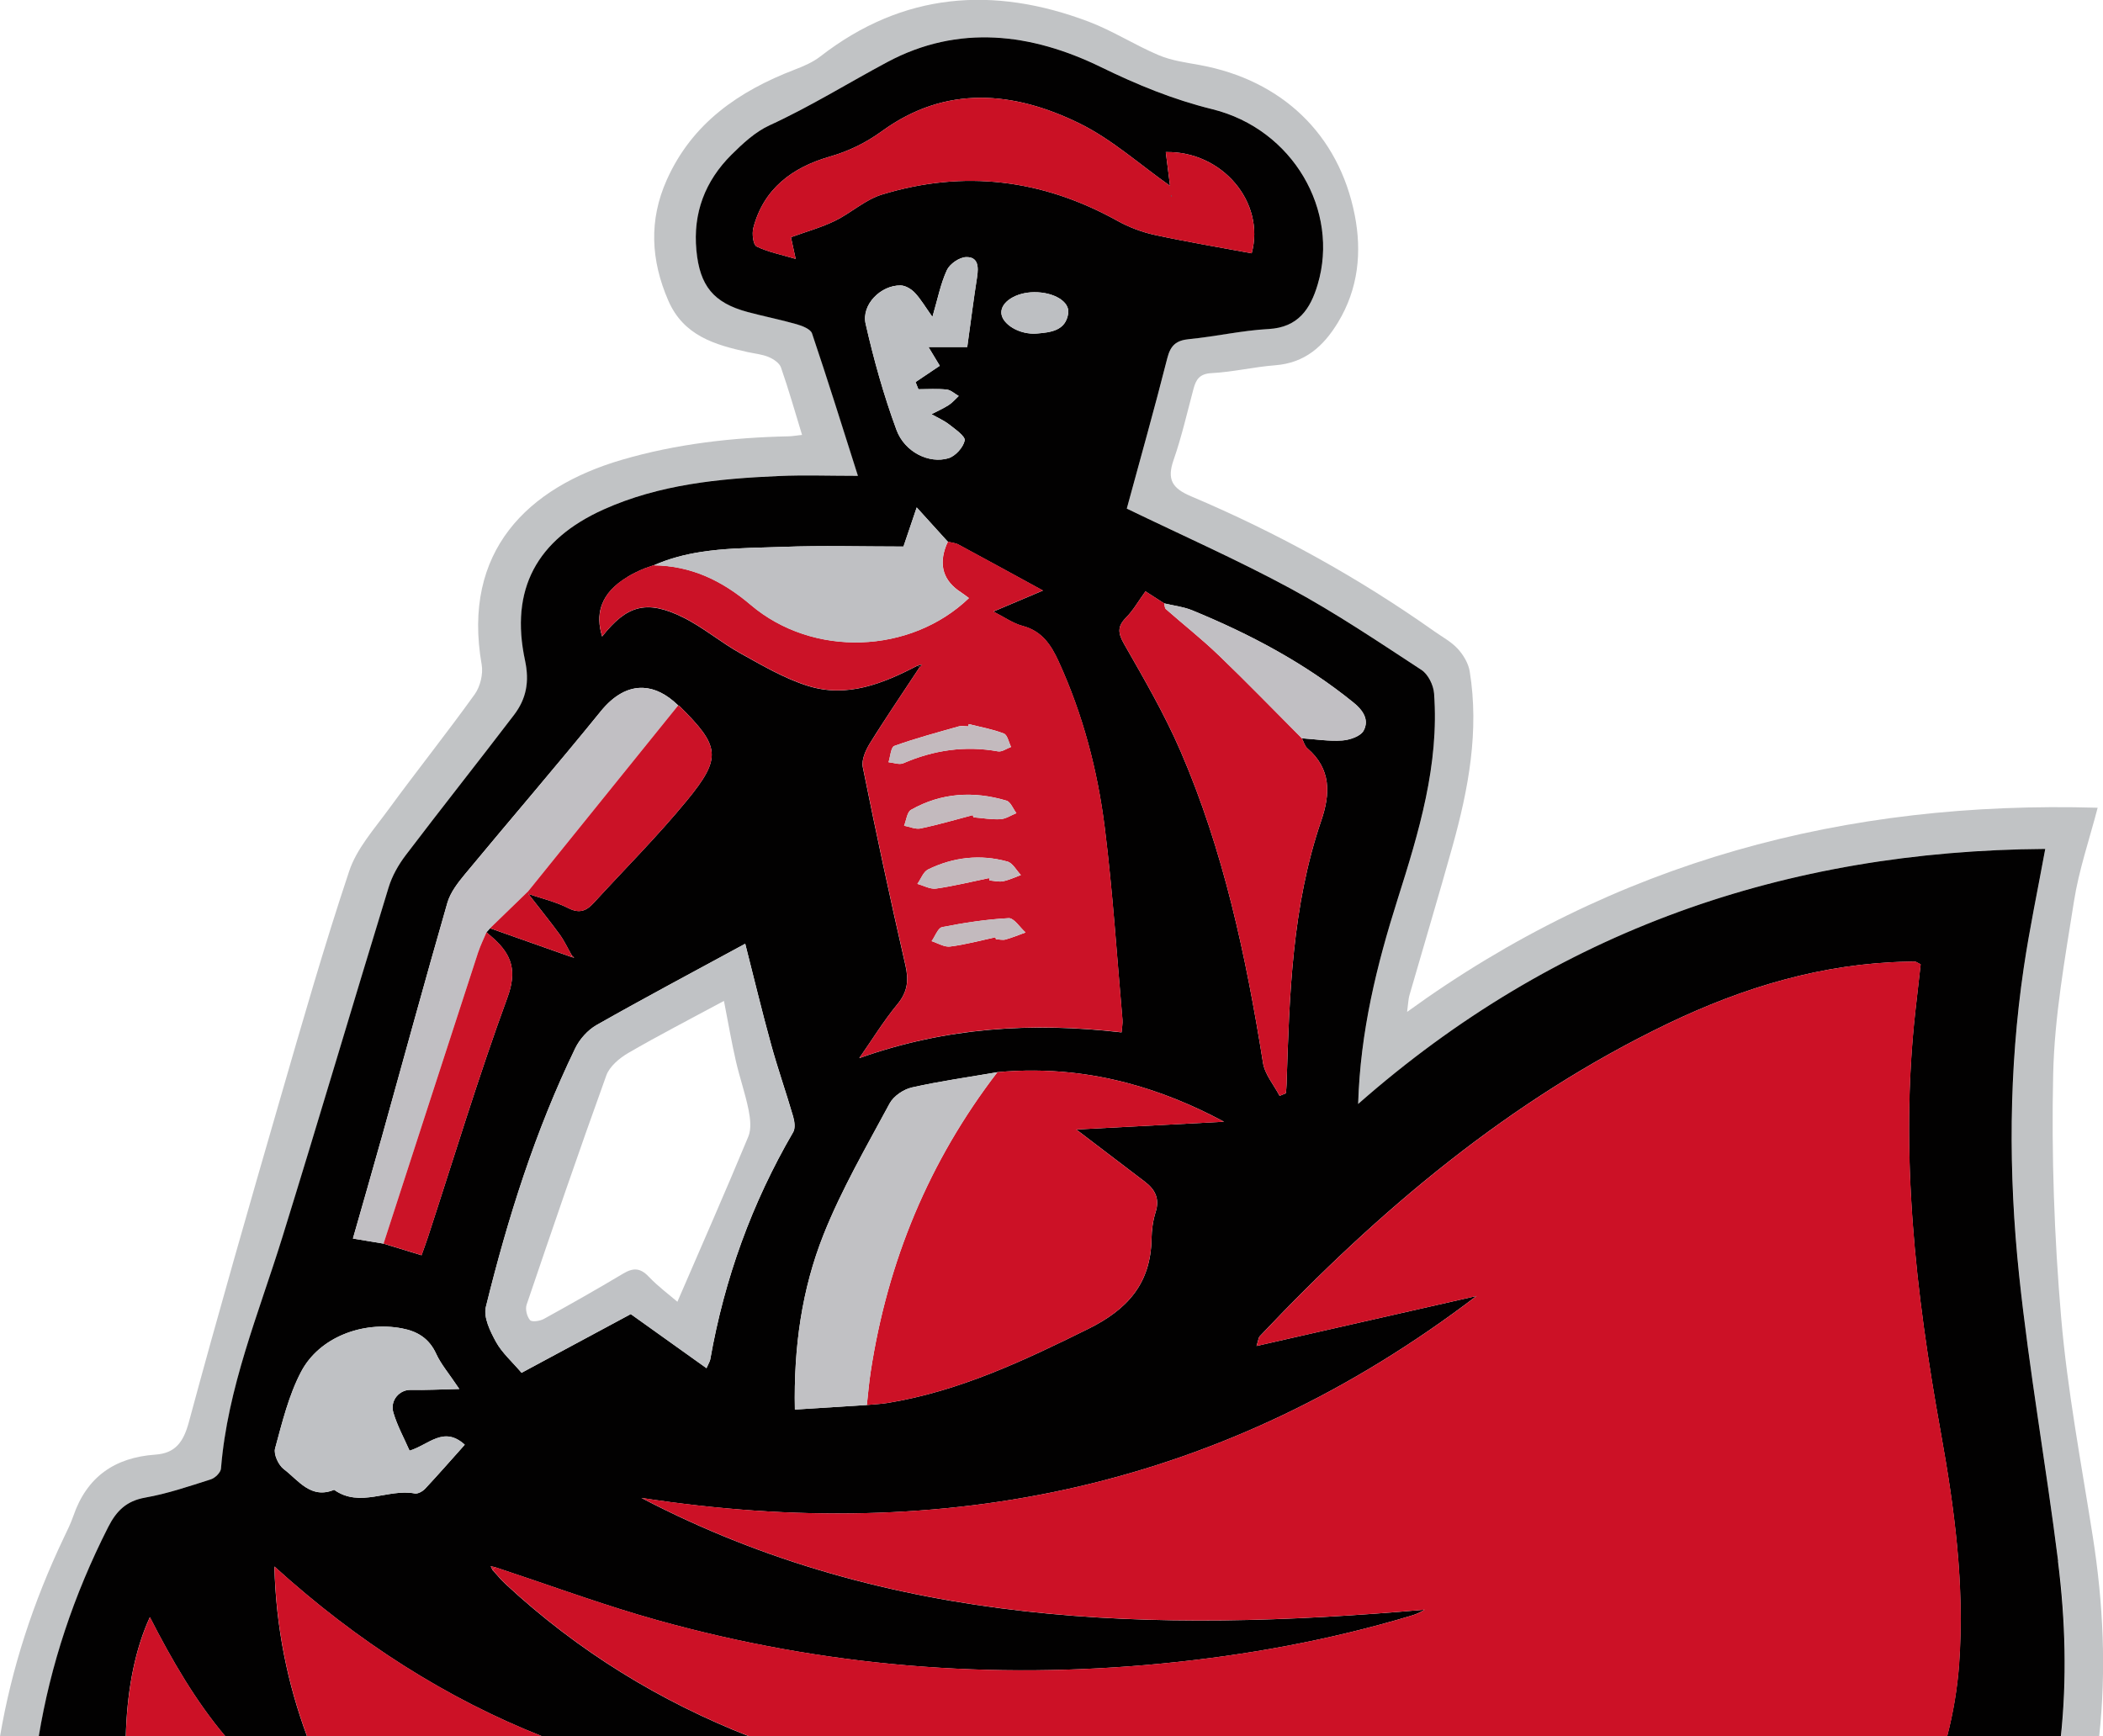 <?xml version="1.0" encoding="UTF-8"?><svg id="Layer_2" xmlns="http://www.w3.org/2000/svg" viewBox="0 0 538.42 444.62"><defs><style>.cls-1{fill:#c1c1c4;}.cls-1,.cls-2,.cls-3,.cls-4,.cls-5,.cls-6,.cls-7,.cls-8,.cls-9,.cls-10,.cls-11,.cls-12,.cls-13,.cls-14,.cls-15{stroke-width:0px;}.cls-2{fill:#c1c3c5;}.cls-3{fill:#bfc1c4;}.cls-4{fill:#bdbfc2;}.cls-5{fill:#c1bfc3;}.cls-6{fill:none;}.cls-7{fill:#cb1227;}.cls-8{fill:#cc1126;}.cls-9{fill:#c3babe;}.cls-10{fill:#c0c2c5;}.cls-11{fill:#ca1125;}.cls-12{fill:#bfc0c3;}.cls-13{fill:#cb1126;}.cls-14{fill:#020101;}.cls-15{fill:#cb1327;}</style></defs><g id="Layer_1-2"><path class="cls-6" d="M179.56,141.32c1.38-.21,2.77-.38,4.16-.52-1.39.14-2.78.31-4.16.52Z"/><polygon class="cls-6" points="167.44 144.72 167.44 144.72 167.44 144.72 167.44 144.72"/><path class="cls-6" d="M141.31,236.62c-1.98-2.6-4.04-5.15-6.04-7.73,0,0,0,0,0,0,2.01,2.58,4.06,5.13,6.04,7.73Z"/><path class="cls-6" d="M188.39,271.7c-1.09-4.81-1.93-9.67-3.05-15.39-8.8,4.75-16.76,8.84-24.49,13.33-2.26,1.32-4.79,3.44-5.63,5.76-7.04,19.49-13.74,39.1-20.41,58.72-.39,1.13.09,3.01.88,3.93.46.54,2.53.25,3.53-.3,6.84-3.77,13.63-7.62,20.33-11.62,2.55-1.52,4.36-1.49,6.51.77,2.44,2.57,5.34,4.7,7.36,6.45,6.22-14.38,12.35-28.28,18.16-42.3.81-1.96.49-4.63.05-6.83-.85-4.21-2.29-8.3-3.25-12.5Z"/><path class="cls-6" d="M173.85,180.74c-.07-.04-.15-.08-.22-.12-2.97-2.9-6.01-4.37-8.98-4.49,2.97.12,6,1.59,8.98,4.49.07.04.15.08.22.12Z"/><path class="cls-6" d="M179.56,141.32c-4.15.64-8.24,1.69-12.22,3.45h0c3.98-1.76,8.07-2.81,12.22-3.45Z"/><path class="cls-6" d="M167.39,144.74s.05-.03.05-.03c0,0,0,0,0,0,0,0-.02.01-.05.03Z"/><path class="cls-6" d="M154.13,154.79c-.07.19-.14.38-.2.58.06-.19.13-.39.2-.58Z"/><path class="cls-6" d="M125.47,237.68c.15.05.29.1.44.15-.15-.05-.29-.1-.44-.16,0,0,0,0,0,0Z"/><path class="cls-6" d="M173.62,180.62c-12.81,15.88-25.62,31.75-38.43,47.62h0c12.81-15.87,25.62-31.75,38.43-47.62Z"/><path class="cls-6" d="M146.12,244.97s0,0,0,0c0,0,.14-.12.23-.2l-.23.2Z"/><path class="cls-6" d="M166.65,144.99l-1.71.6c-1.59.66-3,1.36-4.26,2.11,1.26-.75,2.67-1.46,4.26-2.11.57-.2,1.14-.4,1.71-.6Z"/><path class="cls-6" d="M124.55,238.7c.07-.08.14-.16.22-.24-.07.08-.14.16-.22.24h0Z"/><path class="cls-6" d="M301.84,155.28c.55.12,1.1.24,1.64.39-.54-.15-1.09-.28-1.64-.39Z"/><path class="cls-6" d="M301.68,155.25c-1.2-.25-2.42-.46-3.61-.75,0,0,0,0,0,0,1.19.28,2.41.49,3.61.75Z"/><path class="cls-6" d="M203.51,360.93c6.4-.41,12.41-.79,18.43-1.17,1.82-.17,3.65-.24,5.44-.54-1.79.3-3.63.36-5.44.54-6.02.38-12.03.76-18.43,1.17Z"/><path class="cls-2" d="M27.72,391c2.09-4.13,4.65-6.7,9.48-7.55,5.7-1,11.26-2.91,16.8-4.67,1.08-.34,2.51-1.75,2.6-2.76,1.65-20.68,9.62-39.64,15.68-59.15,9.26-29.84,18.08-59.81,27.24-89.68.89-2.91,2.5-5.76,4.35-8.2,9.16-12.06,18.58-23.92,27.76-35.96,3.11-4.09,4-8.43,2.81-13.94-3.91-18.23,3.02-30.96,20.12-38.66,14.25-6.41,29.48-7.89,44.82-8.56,6.47-.28,12.95-.05,20.29-.05-3.99-12.55-7.73-24.55-11.75-36.47-.38-1.12-2.49-1.94-3.95-2.35-4.15-1.19-8.41-2.01-12.58-3.14-8.72-2.36-12.21-6.71-13.07-15.75-.91-9.6,2.23-17.77,8.93-24.47,2.92-2.91,6.15-5.91,9.82-7.59,10.41-4.77,20.08-10.8,30.13-16.18,18.21-9.74,36.9-7.4,54.72,1.3,9.25,4.52,18.39,8.28,28.49,10.77,20.67,5.11,32.62,26.02,26.97,44.9-1.87,6.23-4.96,10.98-12.58,11.39-6.79.36-13.5,1.94-20.29,2.58-3.34.32-4.79,1.57-5.63,4.88-3.26,12.88-6.88,25.67-10.37,38.52,14.3,6.92,28.45,13.17,42,20.51,11.53,6.24,22.46,13.61,33.45,20.8,1.69,1.11,3.06,3.88,3.22,5.98,1.36,18.33-3.88,35.57-9.33,52.73-5.34,16.84-9.56,33.89-10.11,52.43,50.53-44.48,109.47-64.85,175.92-65.31-1.92,10.49-4.03,20.4-5.5,30.4-3.87,26.19-3.94,52.54-1.19,78.77,2.57,24.47,6.9,48.76,9.98,73.19,1.94,15.41,2.28,30.4.74,44.88h9.75c1.84-16.92,1.06-33.99-1.64-51.16-2.93-18.67-6.49-37.3-8.1-56.09-1.77-20.67-2.5-41.53-2.04-62.27.33-14.83,3.02-29.65,5.34-44.37,1.25-7.94,3.91-15.65,6.05-23.87-64.49-1.87-123.46,13.58-176.8,52.28.31-2.28.32-3.28.58-4.2,3.68-12.77,7.51-25.49,11.07-38.29,4.07-14.63,6.85-29.45,4.38-44.71-.33-2.06-1.62-4.21-3.06-5.78-1.65-1.8-3.94-3.02-5.98-4.46-19.51-13.8-40.32-25.28-62.3-34.59-4.83-2.04-6.22-4.29-4.48-9.28,2.07-5.94,3.47-12.13,5.1-18.22.65-2.43,1.57-3.88,4.64-4.04,5.45-.28,10.83-1.59,16.28-2.01,7.58-.59,12.33-4.8,16.08-10.98,5.23-8.62,6.13-18.05,4.29-27.46-4.08-20.79-18.78-34.6-39.64-38.43-3.55-.65-7.24-1.13-10.52-2.52-6.12-2.58-11.79-6.26-17.98-8.6-24.39-9.22-47.51-7.52-68.68,8.91-1.92,1.49-4.3,2.51-6.6,3.39-14.3,5.5-26.23,13.7-32.72,28.22-4.63,10.35-4.08,20.61.39,30.91,3.9,9,11.93,11.34,20.37,13.19,1.78.39,3.65.56,5.31,1.25,1.24.52,2.76,1.53,3.16,2.66,1.96,5.61,3.58,11.33,5.4,17.28-1.45.16-2.41.35-3.38.37-14.49.31-28.81,1.94-42.76,6.02-24.05,7.03-40.98,23.38-35.88,52.45.42,2.39-.37,5.62-1.79,7.6-7.17,9.99-14.85,19.61-22.11,29.54-3.67,5.02-8.1,9.99-10.01,15.7-6.42,19.21-12,38.71-17.64,58.18-7.99,27.59-15.94,55.2-23.42,82.94-1.38,5.11-3.46,7.96-8.57,8.32-10.41.72-17.55,5.69-21,15.7-.65,1.88-1.54,3.68-2.4,5.48-7.91,16.59-13.42,33.55-16.37,50.94h9.94c3.02-18.28,8.92-36.15,17.78-53.61Z"/><path class="cls-14" d="M526.93,399.73c-3.07-24.43-7.4-48.71-9.98-73.19-2.76-26.22-2.68-52.58,1.19-78.77,1.48-10,3.58-19.91,5.5-30.4-66.45.46-125.39,20.83-175.92,65.31.55-18.55,4.77-35.59,10.11-52.43,5.44-17.16,10.69-34.4,9.33-52.73-.16-2.1-1.52-4.87-3.22-5.98-10.99-7.19-21.92-14.56-33.45-20.8-13.56-7.34-27.7-13.59-42-20.51,3.49-12.86,7.11-25.64,10.37-38.52.84-3.31,2.29-4.56,5.63-4.88,6.78-.65,13.5-2.22,20.29-2.58,7.62-.41,10.72-5.16,12.58-11.39,5.65-18.88-6.29-39.79-26.97-44.9-10.1-2.49-19.24-6.26-28.49-10.77-17.81-8.7-36.51-11.04-54.72-1.3-10.05,5.37-19.72,11.41-30.13,16.18-3.67,1.68-6.9,4.68-9.82,7.59-6.7,6.7-9.85,14.86-8.93,24.47.86,9.04,4.36,13.4,13.07,15.75,4.17,1.13,8.43,1.95,12.58,3.14,1.46.42,3.57,1.23,3.95,2.35,4.02,11.91,7.76,23.92,11.75,36.47-7.34,0-13.83-.24-20.29.05-15.34.67-30.57,2.15-44.82,8.56-17.1,7.7-24.03,20.43-20.12,38.66,1.18,5.5.3,9.85-2.81,13.94-9.18,12.04-18.6,23.9-27.76,35.96-1.85,2.44-3.46,5.29-4.35,8.2-9.16,29.87-17.98,59.84-27.24,89.68-6.05,19.5-14.03,38.47-15.68,59.15-.08,1.01-1.51,2.42-2.6,2.76-5.54,1.76-11.1,3.67-16.8,4.67-4.83.85-7.39,3.43-9.48,7.55-8.86,17.46-14.77,35.34-17.78,53.61h22.29c.02-.64.03-1.28.06-1.91.46-10.79,2.41-20.62,6.1-28.63,5.64,11.04,11.74,21.54,19.34,30.54h20.91c-5.03-13.59-7.97-27.91-8.37-43.51,21.4,19.42,44.27,33.88,68.63,43.51h52.98c-22.9-9-43.82-21.77-62.38-38.98-1.21-1.12-2.26-2.42-3.38-3.64-.16-.32-.31-.64-.47-.96.38.09.77.17,1.16.26,0,0,0,0,0,0,12.15,4,24.19,8.42,36.44,12.09,1.75.52,3.5,1.03,5.26,1.52,42.29,11.79,85.34,15.3,129.07,11.04,21.59-2.1,42.8-5.97,63.58-12.19,1.21-.36,2.4-.81,3.56-1.59-69.16,6.05-137.12,4.51-200.48-28.62,77.94,12,149.32-2.53,213.79-51.7-19.43,4.41-37.51,8.52-56.31,12.79.51-1.6.52-2.15.79-2.45,30.52-32.31,64.11-60.67,104.49-80.08,19.36-9.31,39.66-15.45,61.37-15.87.66-.01,1.33-.06,1.98,0,.3.03.58.27,1.4.68-.44,3.87-.91,7.94-1.36,12.01-4.03,36.29.04,72.06,6.49,107.74,3.52,19.49,6.13,39.04,4.74,59.04-.45,6.49-1.51,12.81-3.1,18.91h29.14c1.54-14.49,1.2-29.48-.74-44.88ZM213.74,56.56c-3.48,1.69-7.26,2.73-11.24,4.18.27,1.25.61,2.81,1.21,5.55-3.73-1.11-7.06-1.75-10-3.18-.88-.43-1.22-3.25-.84-4.73,2.62-10.09,10.04-15.51,19.43-18.23,5.02-1.45,9.3-3.52,13.56-6.61,16.28-11.81,33.68-10.22,50.56-1.92,8.3,4.08,15.43,10.55,23.14,15.96-.31-2.47-.7-5.54-1.09-8.64,14.38-.3,25.55,12.81,21.99,25.92-8.25-1.54-16.58-2.92-24.83-4.71-3.31-.72-6.63-1.99-9.6-3.64-19.18-10.64-39.29-13.1-60.24-6.69-4.3,1.31-7.91,4.73-12.05,6.74ZM273.49,80.26c-.67,4.48-4.55,4.84-7.99,5.14-4.48.39-8.98-2.41-9.13-5.25-.15-2.83,3.73-5.3,8.4-5.33,5.02-.04,9.18,2.41,8.72,5.44ZM240.6,93.65c-2.04,1.38-4.12,2.77-6.2,4.17.24.61.49,1.23.73,1.84,2.41,0,4.84-.17,7.23.08,1.08.11,2.06,1.08,3.09,1.65-.85.79-1.6,1.71-2.56,2.32-1.4.9-2.94,1.57-4.42,2.34,1.53.87,3.2,1.59,4.57,2.66,1.55,1.21,4.17,3.04,3.94,4.08-.38,1.77-2.38,3.99-4.14,4.53-4.92,1.49-11.21-1.52-13.32-7.24-3.26-8.83-5.81-17.98-7.9-27.17-1.12-4.92,3.9-9.91,8.96-9.83,1.25.02,2.75.94,3.65,1.9,1.54,1.64,2.69,3.64,4.49,6.16,1.35-4.6,2.09-8.5,3.71-11.99.74-1.59,3.2-3.28,4.92-3.32,3.11-.09,3.21,2.52,2.8,5.1-.9,5.73-1.63,11.48-2.52,17.91h-9.93c1.26,2.08,2.15,3.57,2.89,4.79ZM160.68,147.7c1.26-.75,2.67-1.46,4.26-2.11l1.71-.6c.26-.09.53-.18.79-.28h0s0,0,0,0c0,0-.02.01-.05.03-.02.01-.05.03-.05.03,3.98-1.76,8.07-2.81,12.22-3.45,1.38-.21,2.77-.38,4.16-.52,5.57-.55,11.22-.56,16.82-.77,9.95-.38,19.93-.08,30.77-.08.67-1.99,1.82-5.37,3.39-10.02,3.02,3.33,5.5,6.06,7.97,8.79.92.24,1.93.3,2.74.74,7.08,3.81,14.13,7.68,21.6,11.76-3.85,1.63-7.9,3.35-12.7,5.38,2.73,1.38,5,3.02,7.52,3.69,4.92,1.31,7.25,4.84,9.18,9.05,6.22,13.58,9.99,27.91,11.83,42.62,2.04,16.32,3.09,32.76,4.53,49.15.08.95-.13,1.93-.23,3.24-22.8-2.64-44.95-1.31-67.15,6.6,3.23-4.62,6.19-9.46,9.76-13.8,2.63-3.19,2.95-6.13,2.04-10.05-3.87-16.84-7.48-33.74-10.9-50.68-.37-1.85.73-4.31,1.82-6.08,1.02-1.65,2.06-3.29,3.12-4.92,3.16-4.89,6.42-9.72,9.62-14.58-.16-.14-.31-.29-.46-.44-8.85,4.61-18.09,8.38-28.11,5.24-6.06-1.9-11.72-5.24-17.32-8.35-5.06-2.81-9.57-6.69-14.74-9.23-9.28-4.56-14.36-3.09-20.66,4.93-.45-1.45-.69-2.83-.72-4.13-.03-1.22.13-2.37.47-3.46.06-.19.13-.39.2-.58,1.01-2.73,3.19-5.08,6.55-7.08ZM97.53,291.96c5.65-20.27,11.18-40.58,17.01-60.8.77-2.66,2.69-5.13,4.51-7.33,11.53-13.93,23.35-27.63,34.74-41.68,3.33-4.11,7.04-6.18,10.86-6.02,2.97.12,6,1.59,8.98,4.49.07.04.15.08.22.12.07.04.14.08.2.14,10.3,10.22,10.83,13.11,1.8,24.11-7.48,9.11-15.86,17.48-23.83,26.19-1.84,2.01-3.6,2.83-6.47,1.37-.4-.21-.81-.4-1.22-.58-.83-.36-1.68-.69-2.54-.99-2.15-.75-4.37-1.35-6.53-2.09,2.01,2.58,4.06,5.13,6.04,7.73.66.87,1.32,1.74,1.96,2.62,1.23,1.69,2.12,3.64,3.17,5.47.2.18.39.37.59.55-.3-.09-.6-.19-.9-.28,0,0,0,0,0,0,0,0,0,0,0,0h-.01c-6.74-2.37-13.47-4.76-20.21-7.14-.15-.05-.29-.1-.44-.15-.23.26-.47.52-.7.78-.07.08-.14.16-.22.24.62.54,1.25,1.08,1.86,1.63,4.68,4.23,5.98,8.38,3.5,15.12-7.41,20.19-13.63,40.83-20.33,61.29-.51,1.55-1.08,3.08-1.65,4.67-3.42-1.05-6.58-2.01-9.74-2.98-2.44-.41-4.88-.81-7.83-1.3,2.41-8.47,4.83-16.81,7.16-25.17ZM108.81,381.23c-.62.66-1.84,1.34-2.62,1.19-6.85-1.31-13.99,3.79-20.65-.94-5.99,2.47-9.12-2.45-12.87-5.28-1.37-1.04-2.65-3.8-2.24-5.3,1.82-6.68,3.48-13.6,6.67-19.66,4.65-8.83,15.78-13,25.82-11.09,4.01.76,6.97,2.6,8.76,6.52,1.22,2.66,3.22,4.97,5.91,8.99-4.65.11-8.58.32-12.5.24-2.8-.05-5.3,2.67-4.38,5.81,1,3.39,2.75,6.56,4.15,9.76,4.98-1.53,8.71-6.43,14.13-1.53-3.55,3.96-6.8,7.69-10.18,11.3ZM203.07,289.91c-10.56,18.13-17.59,37.53-21.22,58.18-.08.47-.37.89-.96,2.24-6.62-4.72-13.01-9.29-19.39-13.85-9.33,5.02-18.82,10.12-27.96,15.03-2.44-2.86-5-5.11-6.55-7.92-1.48-2.69-3.24-6.3-2.59-8.94,5.6-22.75,12.63-45.07,22.88-66.23,1.13-2.34,3.21-4.67,5.46-5.95,12.12-6.88,24.43-13.42,38.06-20.82,2.32,9.11,4.32,17.47,6.61,25.74,1.71,6.21,3.86,12.31,5.66,18.5.37,1.25.6,3.01.01,4.01ZM293.16,302.63c2.63,2,3.78,4.36,2.7,7.77-.69,2.19-1,4.57-1.04,6.88-.21,11.4-6.16,18.03-16.24,23.01-16.46,8.14-32.91,15.91-51.2,18.93-1.79.3-3.63.36-5.44.54-6.02.38-12.03.76-18.43,1.17-.33-16.07,1.81-30.88,7.33-44.78,4.62-11.62,10.99-22.56,16.93-33.61,1.01-1.88,3.56-3.61,5.7-4.09,7.22-1.62,14.58-2.65,21.89-3.91h0c6.38-.59,12.62-.54,18.75.1,2.45.26,4.89.61,7.31,1.06,2.42.45,4.82.99,7.22,1.62,8.37,2.21,16.59,5.54,24.74,9.91-12.92.68-24.94,1.31-37.82,1.99,6.48,4.93,12.04,9.18,17.61,13.41ZM333.31,189.04c.46.87.71,1.98,1.41,2.58,6.12,5.26,5.9,11.67,3.55,18.52-7.5,21.91-8.15,44.73-8.88,67.54-.02.75-.11,1.51-.17,2.26-.54.22-1.07.45-1.61.67-1.46-2.81-3.78-5.49-4.25-8.46-4.36-27.34-10.09-54.33-21.13-79.85-4.08-9.43-9.29-18.4-14.4-27.34-1.62-2.83-1.81-4.52.49-6.84,1.83-1.85,3.14-4.21,4.95-6.7,1.7,1.1,3.25,2.1,4.8,3.09,1.19.28,2.41.49,3.61.75.05.01.11.02.16.04.55.12,1.1.24,1.64.39.59.16,1.17.35,1.73.58,14.79,6.07,28.82,13.49,41.32,23.63,2.53,2.05,4.05,4.47,2.6,7.18-.78,1.45-3.55,2.4-5.5,2.53-3.41.24-6.87-.33-10.31-.56Z"/><path class="cls-8" d="M57.73,444.62c-7.6-9-13.7-19.49-19.34-30.54-3.69,8-5.64,17.84-6.1,28.63-.03.63-.04,1.27-.06,1.91h25.51Z"/><path class="cls-8" d="M501.63,425.71c1.39-20-1.22-39.55-4.74-59.04-6.45-35.68-10.52-71.45-6.49-107.74.45-4.07.92-8.14,1.36-12.01-.82-.41-1.1-.66-1.4-.68-.66-.06-1.32,0-1.98,0-21.72.42-42.01,6.56-61.37,15.87-40.37,19.42-73.97,47.77-104.49,80.08-.28.29-.29.84-.79,2.45,18.8-4.27,36.88-8.38,56.31-12.79-64.48,49.17-135.86,63.7-213.79,51.7,63.36,33.12,131.32,34.66,200.48,28.62-1.15.79-2.34,1.23-3.56,1.59-20.78,6.22-41.99,10.08-63.58,12.19-43.72,4.26-86.78.75-129.07-11.04-1.76-.49-3.51-1-5.26-1.52-12.25-3.67-24.28-8.09-36.44-12.09,0,0,0,0,0,0-.22.24-.45.48-.69.7,1.12,1.22,2.17,2.52,3.38,3.64,18.56,17.2,39.48,29.98,62.38,38.98h306.65c1.59-6.1,2.65-12.42,3.1-18.91Z"/><path class="cls-8" d="M70.27,401.11c.4,15.6,3.35,29.92,8.37,43.51h60.25c-24.36-9.63-47.22-24.09-68.63-43.51Z"/><path class="cls-8" d="M32.29,442.71c-.03.63-.04,1.27-.06,1.91h0c.02-.64.03-1.28.06-1.91Z"/><path class="cls-8" d="M126.81,401.3s0,0,0,0c12.16,4,24.2,8.42,36.44,12.09-12.25-3.67-24.28-8.09-36.44-12.09,0,0,0,0,0,0,0,0,0,0,0,0,0,0,0,0,0,0Z"/><path class="cls-7" d="M153.46,158.83c.03,1.31.27,2.68.72,4.13,6.3-8.02,11.38-9.5,20.66-4.93,5.18,2.54,9.68,6.42,14.74,9.23,5.6,3.11,11.27,6.45,17.32,8.35,10.02,3.15,19.26-.63,28.11-5.24.34-.06.68-.12,1.03-.18-.19.21-.38.41-.56.62,0,0,0,0,0,0-3.2,4.86-6.46,9.69-9.62,14.58-1.05,1.63-2.09,3.27-3.12,4.92-1.09,1.76-2.2,4.23-1.82,6.08,3.42,16.94,7.03,33.84,10.9,50.68.9,3.92.59,6.86-2.04,10.05-3.57,4.34-6.54,9.18-9.76,13.8,22.2-7.91,44.35-9.25,67.15-6.6.1-1.31.32-2.29.23-3.24-1.45-16.39-2.49-32.83-4.53-49.15-1.84-14.71-5.61-29.04-11.83-42.62-1.93-4.21-4.26-7.74-9.18-9.05-2.52-.67-4.79-2.31-7.52-3.69,4.8-2.03,8.84-3.75,12.7-5.38-7.47-4.08-14.52-7.95-21.6-11.76-.81-.44-1.82-.5-2.74-.74-.14.3-.3.6-.42.91q-3.02,7.71,3.81,12.1c.68.44,1.31.95,1.99,1.44-14.96,14.35-39.93,15.27-55.88,1.72-7.3-6.2-15.22-10.01-24.83-10.12h0s0,0,0,0l.05-.03s.05-.03.05-.03c-.84.29-1.67.58-2.51.88-1.59.66-3,1.36-4.26,2.11-3.36,2.01-5.54,4.36-6.55,7.08-.07.19-.14.38-.2.58-.33,1.1-.5,2.25-.47,3.46ZM262.57,238.77c-1.7.61-3.38,1.32-5.11,1.8-.76.21-1.65-.04-2.48-.07-.04-.17-.07-.33-.11-.5-3.86.83-7.7,1.88-11.61,2.37-1.12.14-2.34-.42-3.54-.92-.4-.17-.8-.33-1.2-.45.22-.31.44-.68.65-1.06.63-1.14,1.24-2.39,2.07-2.55,5.61-1.1,11.3-1.98,17-2.28,1.38-.07,2.89,2.38,4.34,3.67ZM256.82,225.65c-1.1.22-2.31-.11-3.47-.2-.04-.2-.09-.4-.13-.61-4.51.93-9,2.04-13.55,2.69-1.51.21-3.19-.77-4.79-1.2.9-1.26,1.51-3.1,2.74-3.7,6.47-3.16,13.35-3.94,20.31-2.02,1.36.38,2.31,2.26,3.45,3.45-1.51.55-2.99,1.27-4.55,1.59ZM256.15,209.76c-2.29.13-4.61-.29-6.92-.48l-.18-.56c-4.44,1.17-8.84,2.46-13.33,3.41-1.31.28-2.83-.44-4.25-.7.57-1.39.75-3.49,1.78-4.07,7.73-4.38,16.01-4.86,24.43-2.35,1.07.32,1.7,2.1,2.54,3.2-1.35.54-2.69,1.46-4.07,1.54ZM247.89,185.99c.04-.19.09-.39.13-.58,3.02.76,6.12,1.3,9,2.42.92.36,1.24,2.24,1.84,3.43-1.12.4-2.33,1.32-3.34,1.13-8.43-1.51-16.45-.34-24.26,3.05-1.03.44-2.5-.16-3.77-.27.47-1.44.6-3.85,1.48-4.17,5.39-1.94,10.94-3.42,16.45-4.99.77-.22,1.65-.03,2.48-.03Z"/><path class="cls-7" d="M167.44,144.72h0c-.26.09-.53.18-.79.28-.57.2-1.14.4-1.71.6.83-.29,1.67-.58,2.51-.88Z"/><path class="cls-7" d="M153.46,158.83c-.03-1.22.13-2.37.47-3.46-.33,1.1-.5,2.25-.47,3.46Z"/><path class="cls-7" d="M160.68,147.7c-3.36,2.01-5.54,4.36-6.55,7.08,1.01-2.73,3.19-5.08,6.55-7.08Z"/><path class="cls-7" d="M167.44,144.72c-.26.09-.53.18-.79.28.26-.09.53-.18.79-.28h0Z"/><path class="cls-7" d="M235.48,170.82h0c-3.2,4.86-6.46,9.69-9.62,14.58,3.16-4.89,6.42-9.72,9.62-14.58,0,0,0,0,0,0Z"/><path class="cls-7" d="M167.35,144.77s.02-.01.05-.03l-.05.03s0,0,0,0Z"/><path class="cls-8" d="M288.63,277.32c-2.39-.63-4.8-1.17-7.22-1.62-2.42-.45-4.85-.8-7.31-1.06-6.13-.64-12.37-.69-18.75-.1-4.38,5.69-8.32,11.57-11.85,17.62-1.76,3.03-3.42,6.1-4.97,9.21-1.55,3.12-3,6.27-4.35,9.48-5.38,12.81-9.12,26.32-11.28,40.48-.43,2.79-.65,5.62-.97,8.43,1.81-.17,3.65-.24,5.44-.54,18.28-3.02,34.73-10.79,51.2-18.93,10.08-4.99,16.03-11.61,16.24-23.01.04-2.31.35-4.69,1.04-6.88,1.08-3.41-.08-5.77-2.7-7.77-5.57-4.23-11.13-8.48-17.61-13.41,12.88-.68,24.9-1.31,37.82-1.99-8.15-4.37-16.37-7.7-24.74-9.91Z"/><path class="cls-8" d="M281.42,275.7c2.42.45,4.82.99,7.22,1.62-2.39-.63-4.8-1.17-7.22-1.62Z"/><path class="cls-8" d="M274.11,274.64c-6.13-.64-12.37-.69-18.75-.1h0s0,0,0,0c6.38-.59,12.62-.54,18.75.1Z"/><path class="cls-10" d="M197.39,267.4c-2.28-8.27-4.28-16.62-6.61-25.74-13.63,7.41-25.94,13.95-38.06,20.82-2.24,1.27-4.33,3.61-5.46,5.95-10.25,21.16-17.27,43.47-22.88,66.23-.65,2.64,1.11,6.25,2.59,8.94,1.55,2.81,4.11,5.05,6.55,7.92,9.14-4.91,18.63-10.01,27.96-15.03,6.39,4.56,12.78,9.12,19.39,13.85.59-1.35.88-1.78.96-2.24,3.63-20.65,10.66-40.05,21.22-58.18.59-1.01.36-2.76-.01-4.01-1.81-6.19-3.95-12.28-5.66-18.5ZM191.59,291.03c-5.82,14.03-11.95,27.92-18.16,42.3-2.02-1.74-4.92-3.88-7.36-6.45-2.15-2.26-3.96-2.29-6.51-.77-6.7,4-13.49,7.85-20.33,11.62-1,.55-3.07.84-3.53.3-.79-.92-1.26-2.79-.88-3.93,6.66-19.62,13.37-39.23,20.41-58.72.84-2.32,3.36-4.44,5.63-5.76,7.73-4.49,15.69-8.58,24.49-13.33,1.12,5.72,1.95,10.59,3.05,15.39.96,4.2,2.4,8.28,3.25,12.5.44,2.21.76,4.87-.05,6.83Z"/><path class="cls-13" d="M311.93,167.7c-4.28-4.12-8.98-7.81-13.44-11.74-.32-.28-.29-.96-.42-1.46,0,0,0,0,0,0,0,0,0,0,0,0-1.55-1-3.09-2-4.8-3.09-1.81,2.5-3.12,4.85-4.95,6.7-2.3,2.32-2.1,4.02-.49,6.84,5.11,8.94,10.32,17.91,14.4,27.34,11.04,25.52,16.77,52.51,21.13,79.85.47,2.97,2.79,5.65,4.25,8.46.54-.22,1.07-.45,1.61-.67.06-.75.15-1.51.17-2.26.73-22.81,1.38-45.62,8.88-67.54,2.35-6.85,2.57-13.26-3.55-18.52-.69-.6-.95-1.71-1.41-2.58-7.11-7.13-14.12-14.37-21.38-21.35Z"/><path class="cls-13" d="M298.07,154.5c-1.55-1-3.1-2-4.8-3.09,1.7,1.1,3.25,2.1,4.8,3.09,0,0,0,0,0,0Z"/><path class="cls-11" d="M286.03,56.51c2.97,1.65,6.28,2.91,9.6,3.64,8.24,1.8,16.57,3.18,24.83,4.71,3.56-13.11-7.61-26.22-21.99-25.92.39,3.1.78,6.16,1.09,8.64-7.71-5.42-14.84-11.88-23.14-15.96-16.88-8.3-34.28-9.89-50.56,1.92-4.25,3.09-8.54,5.16-13.56,6.61-9.39,2.72-16.81,8.14-19.43,18.23-.38,1.47-.04,4.3.84,4.73,2.94,1.44,6.27,2.08,10,3.18-.59-2.74-.93-4.29-1.21-5.55,3.98-1.45,7.76-2.49,11.24-4.18,4.14-2.01,7.75-5.42,12.05-6.74,20.94-6.41,41.06-3.95,60.24,6.69ZM300,50.12l-.17.28-.05-.32.22.04Z"/><path class="cls-5" d="M122.46,243.72c.56-1.72,1.39-3.35,2.09-5.02.07-.08.14-.16.22-.24.23-.26.47-.52.7-.78,0,0,0,0,0,0,0,0,0,0,0,0,0,0,0,0,0,0,3.24-3.14,6.49-6.29,9.73-9.43,12.81-15.87,25.62-31.75,38.43-47.62-2.97-2.9-6.01-4.37-8.98-4.49-3.82-.16-7.53,1.91-10.86,6.02-11.39,14.05-23.21,27.75-34.74,41.68-1.82,2.2-3.74,4.67-4.51,7.33-5.82,20.22-11.35,40.53-17.01,60.8-2.33,8.36-4.75,16.7-7.16,25.17,2.96.49,5.39.9,7.83,1.3,8.08-24.91,16.15-49.82,24.26-74.71Z"/><path class="cls-5" d="M124.77,238.46c.23-.26.47-.52.7-.78,0,0,0,0,0,0-.23.26-.46.52-.7.78Z"/><path class="cls-1" d="M222.91,351.34c2.17-14.17,5.9-27.67,11.28-40.48,1.35-3.2,2.79-6.36,4.35-9.48,1.55-3.12,3.21-6.19,4.97-9.21,3.52-6.05,7.47-11.93,11.85-17.62-7.31,1.26-14.66,2.28-21.89,3.91-2.14.48-4.69,2.21-5.7,4.09-5.94,11.06-12.31,22-16.93,33.61-5.52,13.9-7.66,28.71-7.33,44.78,6.4-.41,12.41-.79,18.43-1.17.32-2.81.54-5.63.97-8.43Z"/><path class="cls-1" d="M238.54,301.38c-1.55,3.12-3,6.27-4.35,9.48,1.35-3.2,2.79-6.36,4.35-9.48Z"/><path class="cls-1" d="M243.51,292.16c-1.76,3.03-3.42,6.1-4.97,9.21,1.55-3.12,3.21-6.19,4.97-9.21Z"/><path class="cls-1" d="M255.36,274.54h0c-4.38,5.69-8.32,11.57-11.85,17.62,3.52-6.05,7.47-11.93,11.85-17.62Z"/><path class="cls-3" d="M104.86,371.46c-1.4-3.2-3.15-6.37-4.15-9.76-.92-3.14,1.59-5.86,4.38-5.81,3.92.07,7.84-.14,12.5-.24-2.69-4.02-4.7-6.32-5.91-8.99-1.79-3.92-4.75-5.76-8.76-6.52-10.04-1.91-21.18,2.26-25.82,11.09-3.19,6.06-4.85,12.98-6.67,19.66-.41,1.51.87,4.27,2.24,5.3,3.75,2.83,6.88,7.75,12.87,5.28,6.66,4.73,13.8-.37,20.65.94.79.15,2-.53,2.62-1.19,3.38-3.61,6.63-7.33,10.18-11.3-5.41-4.9-9.15,0-14.13,1.53Z"/><path class="cls-12" d="M192.17,154.89c15.95,13.55,40.92,12.63,55.88-1.72-.68-.49-1.31-1-1.99-1.44q-6.82-4.4-3.81-12.1c.12-.31.28-.6.42-.91-2.48-2.73-4.95-5.46-7.97-8.79-1.57,4.64-2.72,8.03-3.39,10.02-10.85,0-20.82-.3-30.77.08-5.6.21-11.25.23-16.82.77-1.39.14-2.78.31-4.16.52-4.15.64-8.24,1.69-12.22,3.45,9.61.11,17.53,3.92,24.83,10.12Z"/><path class="cls-7" d="M135.2,228.25c.05.21.08.43.06.65,0,0,0,0,0,0,0,0,0,0,0,0,2.15.74,4.38,1.34,6.53,2.09.86.3,1.71.62,2.54.99.41.18.82.37,1.22.58,2.86,1.46,4.62.64,6.47-1.37,7.97-8.71,16.35-17.08,23.83-26.19,9.04-11,8.5-13.89-1.8-24.11-.06-.06-.13-.1-.2-.14-.07-.04-.15-.08-.22-.12-12.81,15.88-25.62,31.75-38.43,47.62Z"/><path class="cls-7" d="M144.33,231.98c-.83-.36-1.68-.69-2.54-.99.86.3,1.71.62,2.54.99Z"/><path class="cls-7" d="M135.26,228.89c2.15.74,4.38,1.34,6.53,2.09-2.15-.75-4.37-1.35-6.53-2.09,0,0,0,0,0,0Z"/><path class="cls-4" d="M250.16,70.95c.41-2.59.31-5.19-2.8-5.1-1.72.05-4.18,1.73-4.92,3.32-1.62,3.49-2.35,7.38-3.71,11.99-1.8-2.52-2.95-4.52-4.49-6.16-.9-.96-2.41-1.88-3.65-1.9-5.06-.09-10.08,4.91-8.96,9.83,2.09,9.19,4.64,18.34,7.9,27.17,2.12,5.73,8.4,8.73,13.32,7.24,1.77-.54,3.76-2.75,4.14-4.53.23-1.04-2.4-2.87-3.94-4.08-1.38-1.08-3.04-1.79-4.57-2.66,1.48-.77,3.02-1.44,4.42-2.34.96-.61,1.71-1.54,2.56-2.32-1.03-.58-2.01-1.54-3.09-1.65-2.39-.25-4.82-.08-7.23-.08-.24-.61-.49-1.23-.73-1.84,2.08-1.4,4.15-2.79,6.2-4.17-.74-1.22-1.64-2.71-2.89-4.79h9.93c.89-6.43,1.62-12.18,2.52-17.91Z"/><path class="cls-15" d="M122.46,243.72c-8.11,24.9-16.18,49.81-24.26,74.71,3.16.97,6.32,1.93,9.74,2.98.56-1.6,1.14-3.12,1.65-4.67,6.69-20.46,12.91-41.09,20.33-61.29,2.47-6.74,1.18-10.89-3.5-15.12-.61-.55-1.24-1.09-1.86-1.63h0s0,0,0,0c-.7,1.67-1.53,3.3-2.09,5.02Z"/><path class="cls-15" d="M126.41,240.33c-.61-.55-1.24-1.09-1.86-1.63h0c.62.54,1.25,1.08,1.86,1.63Z"/><path class="cls-5" d="M349.12,187.07c1.45-2.71-.07-5.13-2.6-7.18-12.5-10.13-26.53-17.55-41.32-23.63-.56-.23-1.14-.42-1.73-.58-.54-.15-1.09-.28-1.64-.39-.05-.01-.11-.02-.16-.04-1.2-.25-2.42-.46-3.61-.75.13.5.1,1.18.42,1.46,4.47,3.93,9.16,7.62,13.44,11.74,7.26,6.98,14.27,14.22,21.38,21.35,3.44.23,6.9.79,10.31.56,1.95-.13,4.73-1.08,5.5-2.53Z"/><path class="cls-5" d="M301.68,155.25c.05.01.11.02.16.04-.05-.01-.11-.02-.16-.04Z"/><path class="cls-4" d="M256.37,80.15c.15,2.84,4.65,5.64,9.13,5.25,3.43-.3,7.31-.66,7.99-5.14.46-3.04-3.7-5.48-8.72-5.44-4.67.04-8.55,2.5-8.4,5.33Z"/><path class="cls-11" d="M135.2,228.25h0c-3.24,3.14-6.49,6.28-9.73,9.43,0,0,0,0,0,0,.15.05.29.1.44.16,6.74,2.38,13.47,4.77,20.22,7.14l.23-.2s.08-.07.08-.07c-1.04-1.83-1.93-3.78-3.17-5.47-.64-.88-1.3-1.75-1.96-2.62-1.98-2.6-4.04-5.15-6.04-7.73.01-.22,0-.43-.06-.65Z"/><path class="cls-11" d="M146.11,244.98h.01c-6.75-2.38-13.48-4.77-20.22-7.15,6.74,2.38,13.47,4.77,20.21,7.15Z"/><path class="cls-11" d="M135.2,228.25c-3.24,3.14-6.49,6.28-9.73,9.43,0,0,0,0,0,0,0,0,0,0,0,0,3.24-3.14,6.49-6.28,9.73-9.43Z"/><path class="cls-11" d="M135.26,228.89c.01-.22,0-.43-.06-.65h0c.05.21.08.43.06.65Z"/><path class="cls-11" d="M146.13,244.97s0,0,0,0c.3.09.6.19.89.28-.2-.18-.39-.37-.59-.55l-.08.07c-.09.08-.22.19-.23.2Z"/><path class="cls-11" d="M146.13,244.97s0,0,0,0c.3.09.6.18.9.28-.3-.09-.6-.19-.89-.28,0,0,0,0,0,0Z"/><path class="cls-11" d="M146.43,244.7s-.03.03-.08.07l.08-.07Z"/><path class="cls-8" d="M125.65,401.04c.16.32.31.64.47.96.23-.23.46-.46.69-.71l-1.15-.26Z"/><path class="cls-8" d="M126.81,401.3c-.39-.08-.77-.17-1.16-.26l1.15.26s0,0,0,0Z"/><path class="cls-8" d="M126.81,401.3c-.22.24-.45.48-.69.71.24-.23.47-.47.69-.7,0,0,0,0,0,0Z"/><polygon class="cls-8" points="126.81 401.3 126.81 401.3 126.81 401.3 126.81 401.3 126.81 401.3"/><path class="cls-9" d="M227.48,195.18c1.27.12,2.75.72,3.77.27,7.82-3.39,15.83-4.56,24.26-3.05,1.01.18,2.22-.73,3.34-1.13-.6-1.19-.92-3.08-1.84-3.43-2.88-1.12-5.98-1.66-9-2.42-.04.19-.09.39-.13.58-.83,0-1.71-.19-2.48.03-5.52,1.56-11.07,3.05-16.45,4.99-.88.32-1.01,2.73-1.48,4.17Z"/><path class="cls-9" d="M257.68,205.02c-8.41-2.51-16.69-2.03-24.43,2.35-1.03.58-1.21,2.68-1.78,4.07,1.42.26,2.94.98,4.25.7,4.48-.95,8.89-2.25,13.33-3.41l.18.56c2.31.19,4.63.6,6.92.48,1.38-.08,2.71-1,4.07-1.54-.84-1.1-1.47-2.88-2.54-3.2Z"/><path class="cls-9" d="M257.92,220.61c-6.96-1.92-13.84-1.14-20.31,2.02-1.22.6-1.84,2.43-2.74,3.7,1.6.43,3.28,1.42,4.79,1.2,4.55-.65,9.04-1.76,13.55-2.69.04.2.09.4.13.61,1.16.09,2.37.42,3.47.2,1.56-.32,3.04-1.04,4.55-1.59-1.14-1.19-2.08-3.07-3.45-3.45Z"/><path class="cls-9" d="M258.23,235.1c-5.7.29-11.39,1.18-17,2.28-.82.16-1.44,1.41-2.07,2.55-.21.38-.42.75-.65,1.06.4.12.8.28,1.2.45,1.21.5,2.42,1.06,3.54.92,3.91-.5,7.74-1.54,11.61-2.37.04.17.07.33.11.5.83.04,1.72.29,2.48.07,1.74-.48,3.41-1.18,5.11-1.8-1.45-1.29-2.96-3.74-4.34-3.67Z"/><path class="cls-9" d="M239.16,239.93c-.21.38-.42.75-.65,1.06.4.12.8.28,1.2.45-.4-.17-.8-.33-1.2-.45.22-.31.44-.68.65-1.06Z"/><path class="cls-14" d="M236.04,170.2c-.34.06-.68.12-1.03.18.15.15.31.29.46.44.19-.21.38-.41.56-.62Z"/><path class="cls-14" d="M235.02,170.38c.15.15.31.29.46.44h0c-.16-.14-.31-.29-.46-.44Z"/><polygon class="cls-14" points="300 50.12 299.78 50.08 299.83 50.4 300 50.12"/></g></svg>